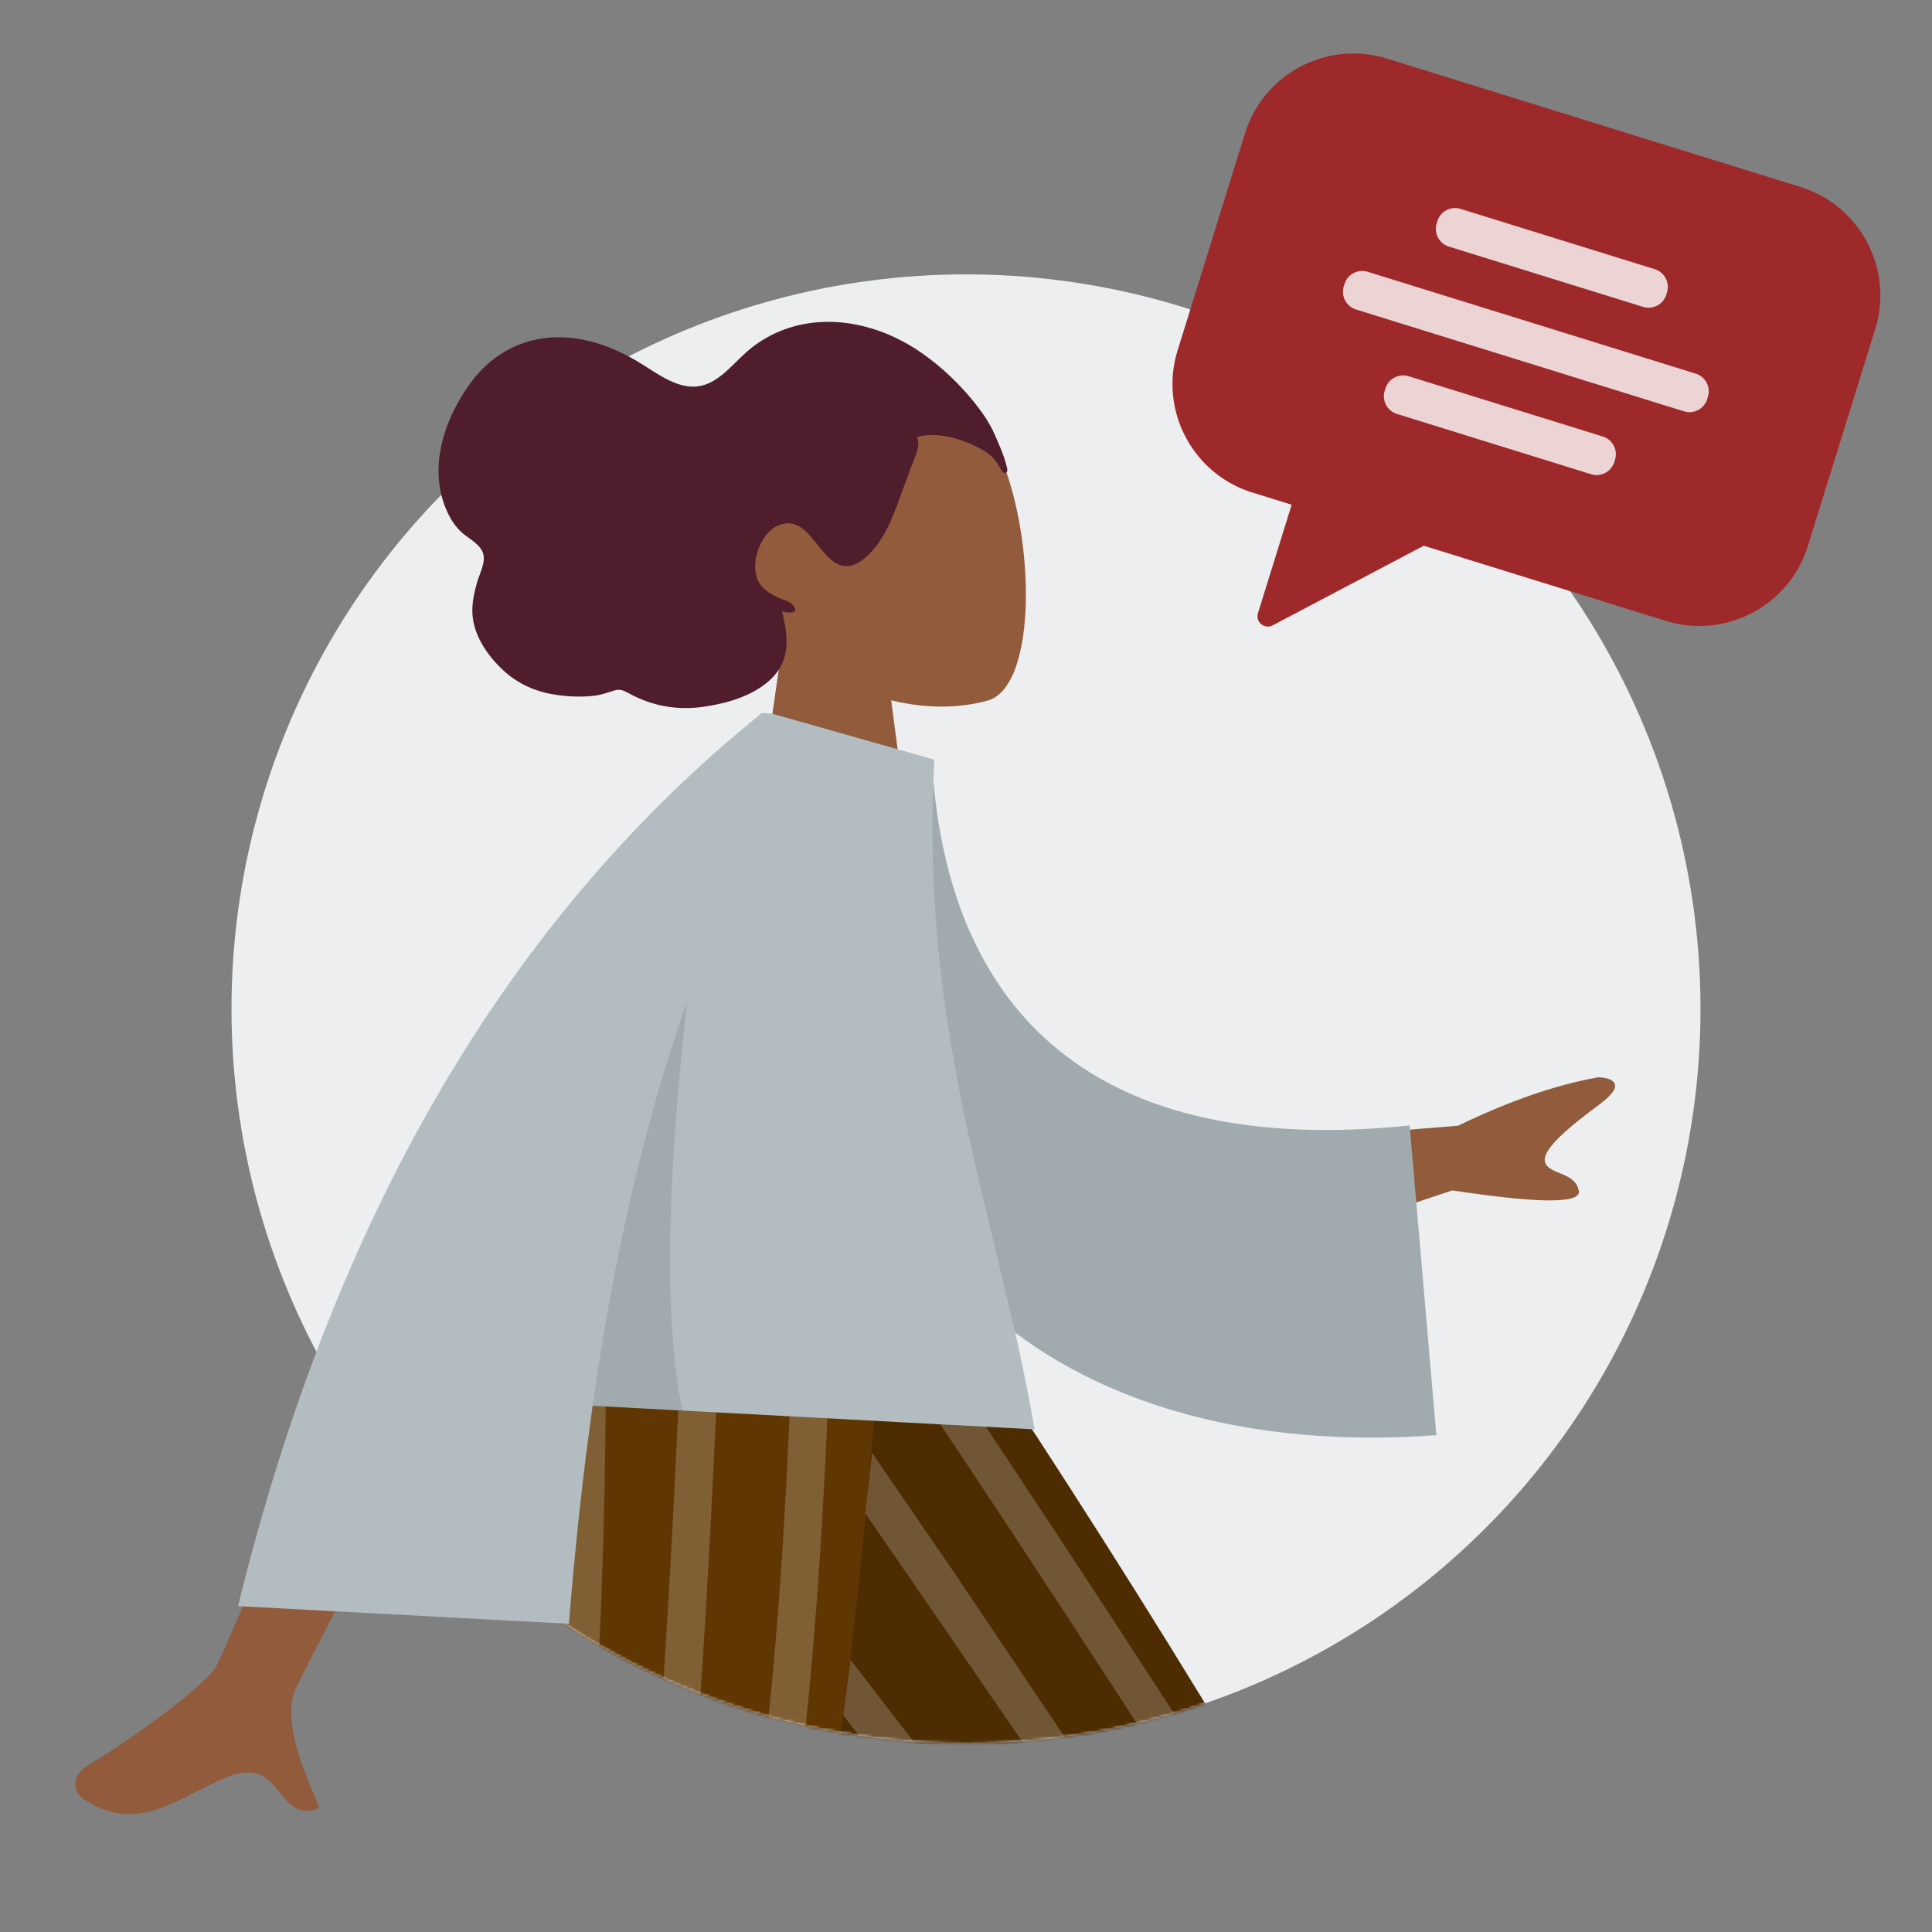 <svg xmlns="http://www.w3.org/2000/svg" xmlns:xlink="http://www.w3.org/1999/xlink" width="676" height="676" fill="none"><rect width="100%" height="100%" fill="#808080" stroke="none"/><style>.B{fill-rule:evenodd}</style><g clip-path="url(#B)"><circle cx="338" cy="353" r="257" fill="#eceef0"/><mask id="A" maskUnits="userSpaceOnUse" x="81" y="96" width="514" height="514"><circle cx="338" cy="353" r="257" fill="#eceef0"/></mask><g mask="url(#A)" class="B"><path d="M177.816 685.041c2.267-4.139 14.882-129.774 16.941-227.018l10.677-1.49 96.193-13.425 10.217-1.426 273.763 470.967-26.233 3.661-153.721-211.807-123.897-153.445c-16.967 75.972-38.245 150.242-44.978 163.916s-87.286 42.835-241.651 87.467l-8.884-22.261 191.572-95.139z" fill="#b28b67"/><use xlink:href="#C" fill="#613702"/><use xlink:href="#C" fill="#000" fill-opacity=".01"/><path d="M291.092 626.851c17.109 23.361 35.157 47.057 53.382 69.528 84.946 104.735 175.963 188.013 175.963 188.013l48.46-22.31s-47.069-94.404-111.918-206.615-135.676-215.105-135.676-215.105l-11.371 1.587c-5.074 75.813-11.354 137.447-18.84 184.902z" fill="#000" fill-opacity=".2"/><path d="M295.056 600.192l2.557-19.438 17.281 22.518 216.944 275.664-11.401 5.456c-44-49.693-223.369-281.586-225.381-284.2zm7.756-70.621l2.322-21.232 28.664 41.811 215.7 320.885-12.241 5.594c-57.682-91.038-232.554-344.299-234.445-347.058zm5.473-62.205l1.316-21.024 10.104 15.023c41.635 62.071 199.834 299.717 249.192 400.716l-11.913 5.637c-56.332-115.27-246.671-397.335-248.699-400.352zm-30.46-20.935l13.279-1.854-.2 9.454c-.48 20.008-1.807 61.9-5.162 106.749l-.123 1.642c-6.448 85.046-16.888 139.053-31.027 160.522-24.897 37.807-88.306 48.816-149.141 60.538-20.261 3.904-45.463 4.719-58.775 5.877l-1.617.148-2.366-5.747c13.376-4.083 26.469-5.518 47.954-9.658l11.889-2.301c53.756-10.49 120.687-25.269 140.985-56.092 8.774-13.322 20.824-50.381 28.651-151.131l.69-9.213c3.463-47.934 4.61-91.678 4.934-107.501l.029-1.433zm-38.743 5.405l13.325-1.859-.584 15.094c-2.037 50.505-8.462 191.797-17.768 225.993-10.222 37.559-90.523 61.325-154.817 78.808l-20.196 5.466-17.05 4.873-.795.243-5.076-12.107 6.766-2.051 19.536-5.547 11.081-2.998c53.448-14.532 139.419-39.448 147.767-70.132 8.336-30.626 14.524-157.329 16.915-213.625l.896-22.158zm-40.416 5.642l13.218-1.845.032 2.621c.489 44.837-.825 188.174-15.801 219.173-6.853 14.183-29.826 31.122-68.285 50.344-27.844 13.914-58.385 26.957-89.031 37.325l-3.536 1.184-5.275-11.852c86.2-28.575 145.552-64.825 154.194-82.718 11.701-24.218 15.161-143.528 14.552-208.412l-.068-5.82z" fill="#fff" fill-opacity=".2"/></g><g class="B"><path d="M485.303 20.495c-20.897-6.488-43.19 5.261-49.688 26.188l-23.571 75.913c-6.498 20.927 5.22 43.237 26.117 49.726l13.783 4.279-11.786 37.957a3.617 3.617 0 001.139 3.85c.372.301.788.524 1.24.664a3.61 3.61 0 002.754-.252l52.878-27.877 84.706 26.301c20.897 6.488 43.19-5.261 49.688-26.188l23.568-75.904c6.497-20.927-5.22-43.237-26.117-49.725L485.303 20.495z" fill="#9e292b"/><path opacity=".8" d="M511.054 73.09a6.484 6.484 0 00-8.115 4.27l-.249.804a6.483 6.483 0 004.269 8.115l67.947 21.098a6.485 6.485 0 008.115-4.27l.25-.804a6.484 6.484 0 00-4.27-8.115L511.054 73.09zm-40.613 26.279a6.485 6.485 0 018.115-4.27l114.762 35.633a6.484 6.484 0 014.27 8.115l-.25.804a6.483 6.483 0 01-8.114 4.269l-114.763-35.633a6.484 6.484 0 01-4.27-8.115l.25-.804zm14.317 36.546a6.484 6.484 0 018.115-4.27l67.947 21.097a6.485 6.485 0 014.27 8.115l-.25.804a6.485 6.485 0 01-8.115 4.27l-67.947-21.098a6.483 6.483 0 01-4.269-8.115l.249-.803z" fill="#fff"/><path d="M311.824 245.032c11.681 2.889 23.594 2.991 34.173-.024 18.574-6.171 16.07-67.812-.439-94.039s-92.545-32.911-92.615 21.313c-.028 21.282 8.452 38.728 21.061 51.417l-13.649 94.954 60.597-4.179-9.128-69.442z" fill="#915b3c"/><path d="M352.121 162.803c-.843-3.489-2.581-7.308-3.995-10.567-1.822-4.2-4.4-7.923-7.193-11.406-5.26-6.559-11.429-12.383-18.122-17.109-12.227-8.632-27.337-13.055-41.706-10.29-7.255 1.397-14.166 4.674-19.891 9.729-5.172 4.569-10 11.101-17.042 12.032-7.662 1.013-15.184-5.284-21.644-9.048-7.284-4.243-14.924-7.174-23.149-7.951-13.778-1.301-26.26 4.179-34.88 15.99-9.172 12.568-15.234 30.49-7.587 45.777 1.421 2.842 3.16 5.2 5.553 7.089 2.195 1.733 5.486 3.51 6.53 6.448 1.109 3.122-1.264 7.413-2.096 10.357-1.193 4.218-2.106 8.623-1.367 13.067 1.214 7.299 6.322 13.994 11.537 18.487 5.307 4.572 11.616 6.968 18.237 7.817 4.42.567 8.91.738 13.32.107 2.189-.314 4.089-1.058 6.187-1.69 2.04-.616 3.237-.146 5.074.869 8.535 4.711 17.461 6.147 26.841 4.712 7.917-1.212 16.961-3.772 23.081-9.668 6.796-6.549 6.077-14.883 3.765-23.681 1.86.766 6.873.974 3.655-2.369-1.274-1.324-3.539-1.742-5.107-2.465-1.826-.84-3.699-1.961-5.173-3.436-5.954-5.958-1.272-19.241 5.516-21.845 10.085-3.868 13.396 10.524 21.01 13.781 4.378 1.873 8.597-1.39 11.557-4.629 3.965-4.339 6.488-9.899 8.609-15.526l5.136-13.936c.835-2.155 3.818-8.289 1.953-10.532 7.278-1.978 15.708.517 22.34 4.095 2.742 1.48 4.87 3.172 6.474 6.006.343.608 1.125 2.43 1.951 2.449 1.538.038.838-1.787.626-2.664" fill="#501d2c"/><path d="M510.18 393.881l-87.647 7.128 13.549 39.501 72.09-23.996c30.276 4.603 45.03 4.671 44.264.206-.646-3.765-3.82-5.061-6.745-6.254-2.278-.93-4.404-1.798-5.064-3.722-1.508-4.396 8.861-12.786 19.042-20.327s3.715-9.375-.406-9.475c-14.802 2.618-31.163 8.265-49.083 16.939zM75.515 583.283c7.152-12.651 72.593-176.888 72.593-176.888l48.251 2.756-92.682 181.11c-4.996 10.62 1.664 26.793 6.181 37.76l1.891 4.676c-7.226 2.756-10.415-1.211-13.776-5.394-3.797-4.725-7.814-9.724-18.119-5.62-3.981 1.586-7.771 3.509-11.474 5.389-12.79 6.491-24.54 12.454-39.54 2.137-2.378-1.636-4.77-7.445 1.976-11.524 16.805-10.163 41.204-28.217 44.7-34.402z" fill="#915b3c"/><use xlink:href="#D" fill="#b4bdc3"/><g fill="#000"><use xlink:href="#D" fill-opacity=".01"/><path d="M502.566 502.148c-56.719 4.214-108.92-7.09-147.349-35.852l-7.282-30.708v-.002c-11.657-47.981-23.764-97.817-21.366-162.427 7.079 80.056 55.426 132.115 166.659 120.648l9.338 108.341zm-262.128-151.88c-15.481 44.095-25.944 91.328-33.074 141.607l31.426 1.677c-7.747-36.15-3.778-95.534 1.648-143.284z" fill-opacity=".1"/></g></g></g><defs><path id="C" d="M45.059 789.507l-15.162-35.734c89.438-46.769 135.038-73.134 136.799-79.094s4.091-77.198 6.989-213.716l136.247-19.014 11.37-1.587s70.826 102.895 135.676 215.105 111.919 206.614 111.919 206.614l-48.461 22.311s-91.016-83.278-175.962-188.013c-18.225-22.472-36.274-46.167-53.383-69.528-9.082 57.572-19.941 94.276-32.575 110.11-23.048 28.886-94.2 46.401-213.457 52.546z"/><path id="D" d="M266.565 249.512C178.008 320.775 116.917 424.93 83.291 561.979l115.776 6.179c2.095-26.155 4.794-51.587 8.297-76.283l154.622 8.253c-1.929-11.437-4.249-22.659-6.769-33.832 38.429 28.763 90.629 40.067 147.349 35.852l-9.338-108.341c-111.233 11.468-159.581-40.592-166.66-120.648l.333-7.349-56.558-16.061-.028-.036-.123-.007-3.627-.194z"/><clipPath id="B"><path fill="#fff" d="M0 0h676v676H0z"/></clipPath></defs></svg>